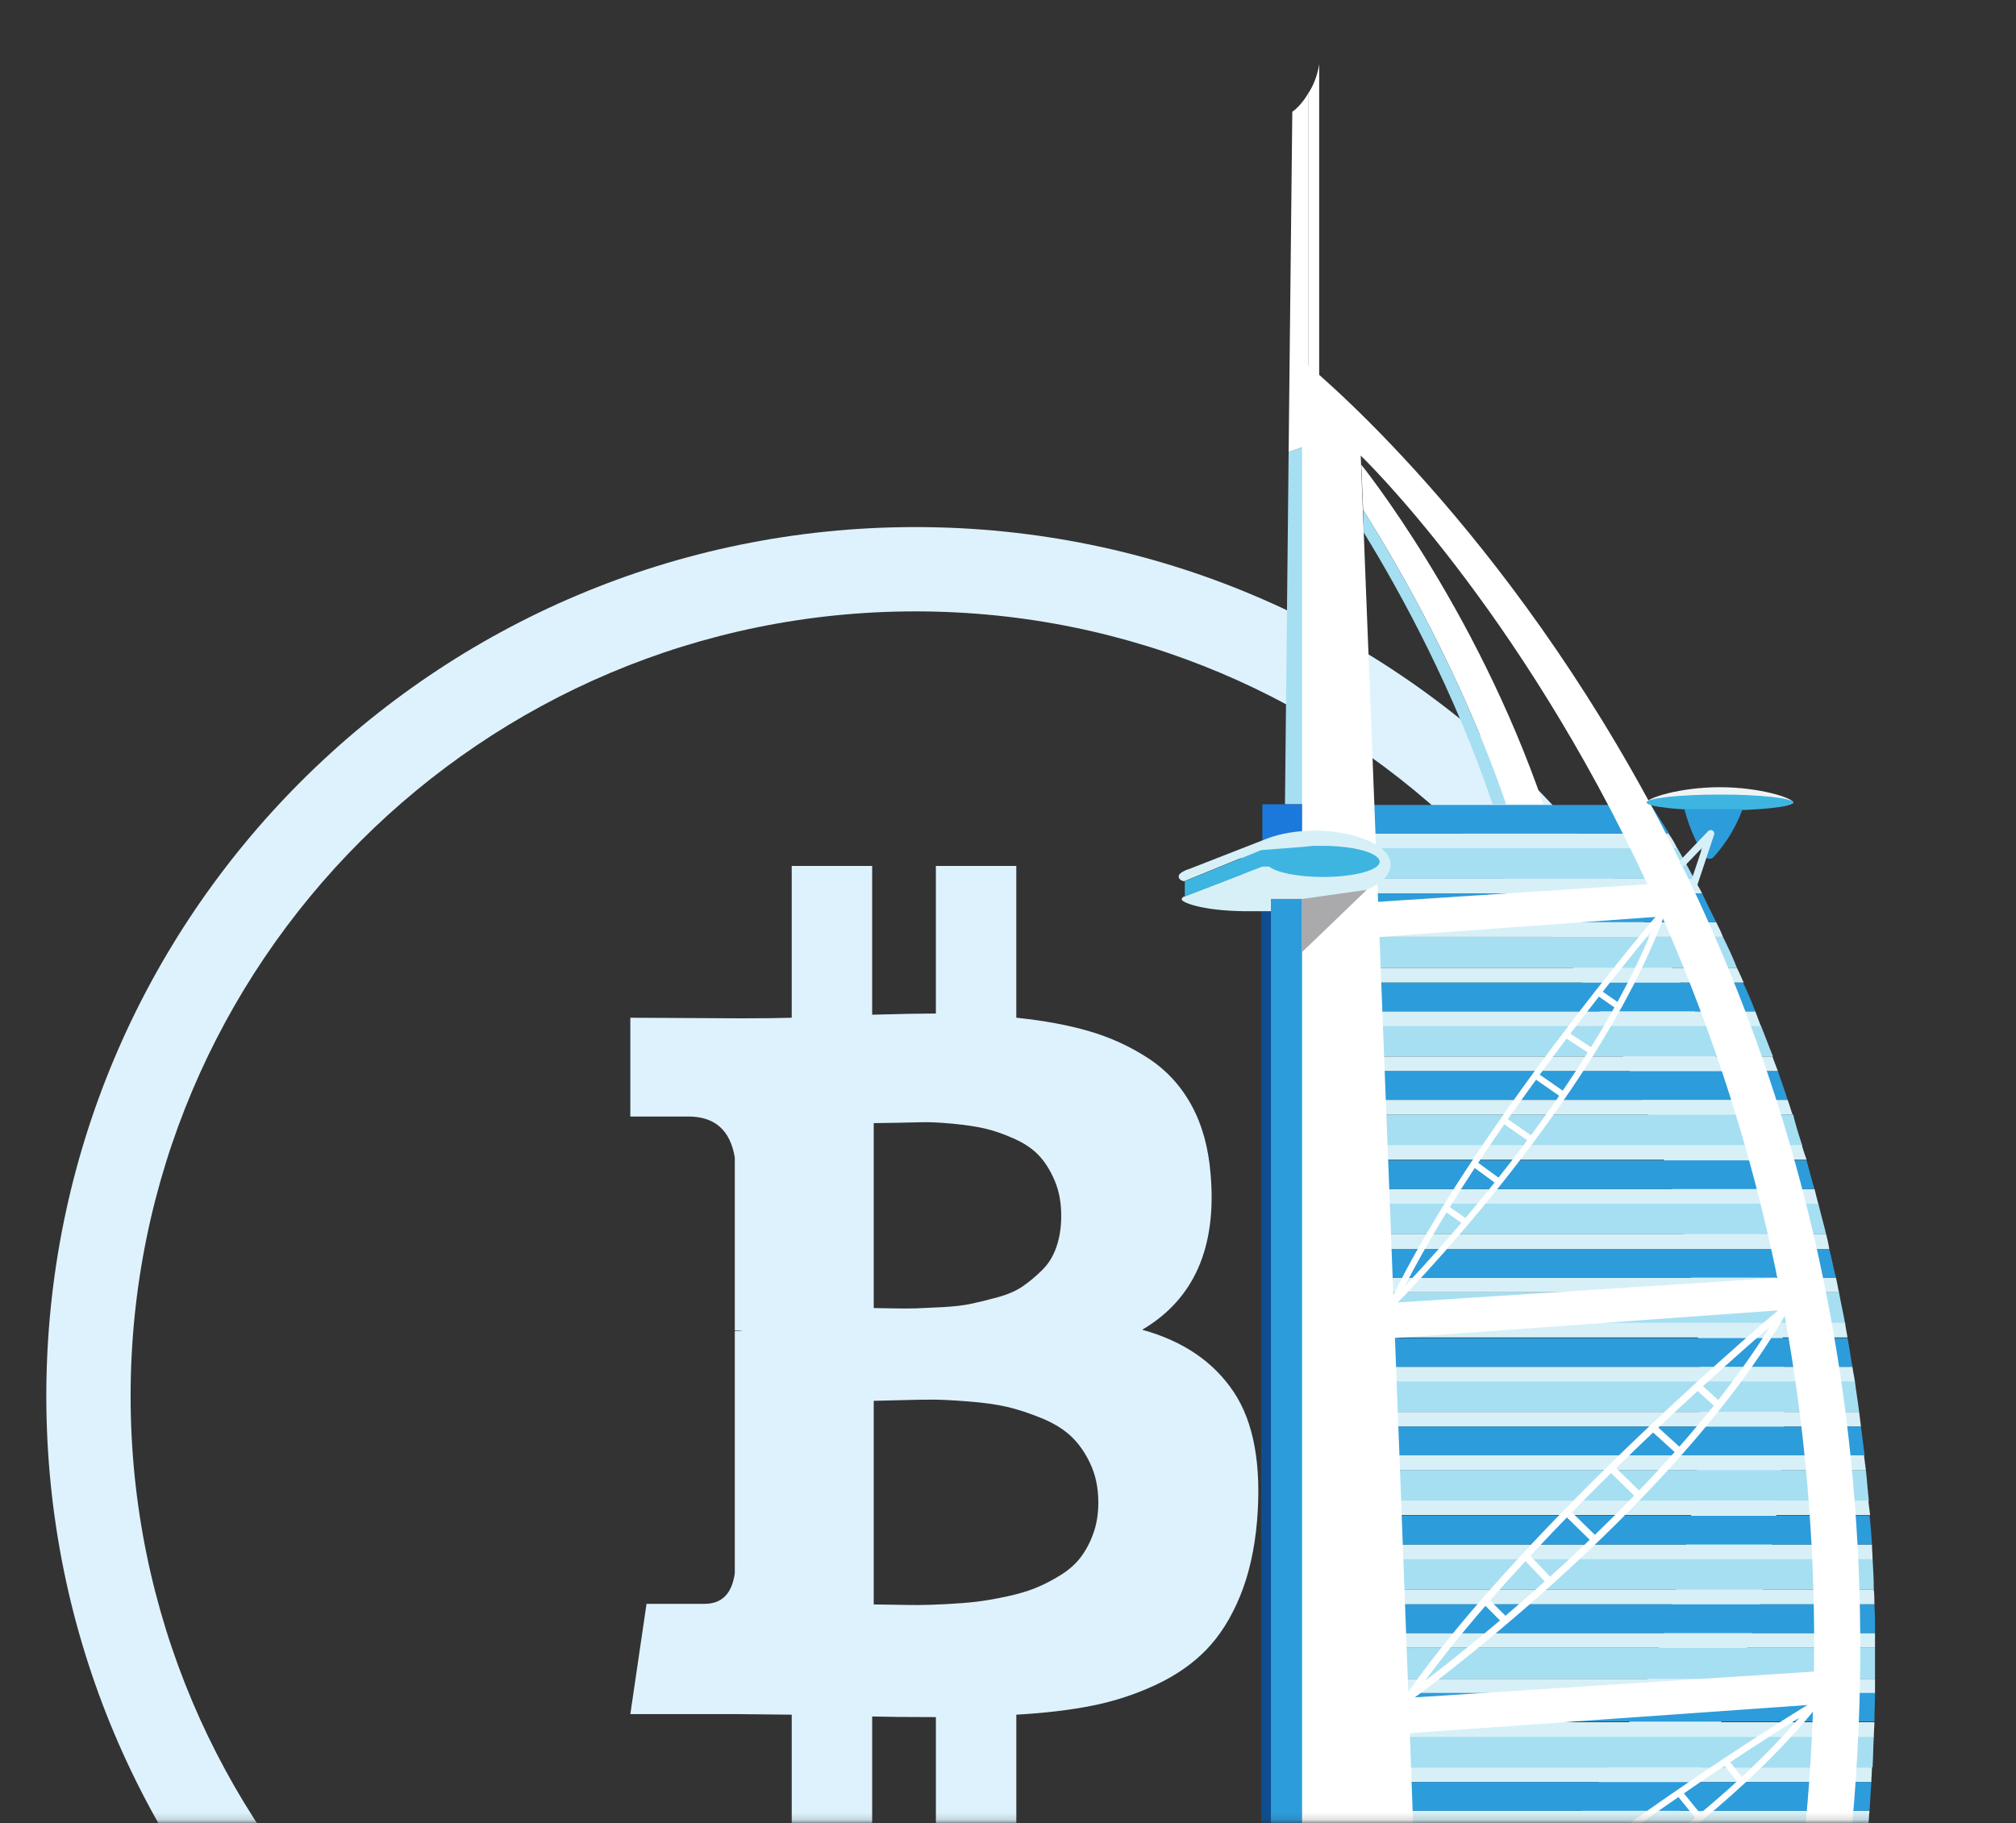 <svg width="283" height="256" viewBox="0 0 283 256" fill="none" xmlns="http://www.w3.org/2000/svg">
<rect x="0" y="0" width="283" height="256" fill="#333333" stroke="none"/>
<mask id="mask0" mask-type="alpha" maskUnits="userSpaceOnUse" x="0" y="0" width="283" height="256">
<rect x="0.25" y="0.25" width="282.5" height="255.5" rx="4.75" fill="#E8F7FF" stroke="#EAEAEA" stroke-width="0.5"/>
</mask>
<g mask="url(#mask0)">
<path fill-rule="evenodd" clip-rule="evenodd" d="M128.5 306.164C189.342 306.164 238.664 256.842 238.664 196C238.664 135.158 189.342 85.836 128.5 85.836C67.658 85.836 18.336 135.158 18.336 196C18.336 256.842 67.658 306.164 128.5 306.164ZM128.5 318C195.879 318 250.5 263.379 250.5 196C250.5 128.621 195.879 74 128.5 74C61.121 74 6.5 128.621 6.5 196C6.5 263.379 61.121 318 128.5 318Z" fill="#DEF2FD"/>
<g clip-path="url(#clip0)">
<path d="M173.168 195.404C170.334 191.176 166.057 188.272 160.337 186.694C167.621 182.408 170.821 175.135 169.943 164.872C169.649 161.151 168.757 157.925 167.266 155.192C165.773 152.457 163.759 150.259 161.216 148.596C158.674 146.931 155.91 145.663 152.93 144.789C149.949 143.916 146.527 143.281 142.665 142.887L142.665 121.574L131.375 121.574L131.375 142.295C129.42 142.295 126.439 142.351 122.431 142.464L122.431 121.574L111.139 121.574L111.139 142.887C109.526 142.943 107.156 142.972 104.028 142.972L88.484 142.887L88.484 156.757L96.622 156.757C100.337 156.757 102.512 158.675 103.148 162.508L103.148 186.781C103.637 186.781 104.028 186.81 104.321 186.866L103.148 186.866L103.148 220.864C102.757 223.739 101.34 225.177 98.895 225.177L90.758 225.177L88.485 240.655L103.149 240.655C104.078 240.655 105.421 240.669 107.181 240.694C108.941 240.723 110.26 240.737 111.14 240.737L111.14 262.303L122.433 262.303L122.433 240.991C124.486 241.048 127.467 241.076 131.378 241.076L131.378 262.303L142.668 262.303L142.668 240.737C146.677 240.512 150.232 240.091 153.335 239.469C156.439 238.846 159.409 237.875 162.243 236.55C165.077 235.225 167.448 233.575 169.354 231.602C171.261 229.63 172.836 227.12 174.084 224.075C175.329 221.03 176.124 217.506 176.465 213.502C177.103 205.667 176.003 199.633 173.168 195.404ZM122.651 157.685C122.993 157.685 123.958 157.671 125.547 157.642C127.136 157.613 128.455 157.585 129.506 157.557C130.557 157.529 131.975 157.6 133.76 157.769C135.544 157.938 137.046 158.164 138.268 158.445C139.49 158.727 140.835 159.192 142.3 159.841C143.768 160.488 144.94 161.278 145.819 162.208C146.699 163.138 147.445 164.323 148.055 165.761C148.666 167.198 148.972 168.847 148.972 170.708C148.972 172.287 148.752 173.725 148.313 175.022C147.874 176.319 147.213 177.404 146.334 178.278C145.455 179.152 144.549 179.914 143.62 180.562C142.692 181.21 141.506 181.732 140.064 182.126C138.623 182.521 137.365 182.831 136.29 183.056C135.214 183.282 133.871 183.438 132.257 183.522C130.644 183.606 129.421 183.663 128.591 183.691C127.76 183.719 126.624 183.719 125.181 183.691C123.738 183.663 122.896 183.649 122.651 183.649L122.651 157.685L122.651 157.685L122.651 157.685ZM153.482 215.279C153.017 216.576 152.419 217.704 151.686 218.664C150.952 219.62 149.986 220.467 148.789 221.199C147.593 221.933 146.431 222.524 145.308 222.975C144.183 223.428 142.826 223.821 141.239 224.16C139.648 224.499 138.256 224.737 137.057 224.879C135.86 225.02 134.431 225.132 132.769 225.218C131.107 225.3 129.811 225.343 128.883 225.343C127.954 225.343 126.781 225.328 125.363 225.3C123.945 225.274 123.041 225.26 122.65 225.26L122.65 196.673C123.041 196.673 124.202 196.645 126.133 196.588C128.064 196.531 129.64 196.505 130.862 196.505C132.084 196.505 133.771 196.588 135.922 196.758C138.072 196.926 139.88 197.179 141.348 197.517C142.814 197.856 144.413 198.377 146.15 199.082C147.885 199.787 149.291 200.646 150.366 201.661C151.442 202.678 152.345 203.973 153.078 205.552C153.813 207.13 154.18 208.935 154.18 210.965C154.179 212.545 153.947 213.981 153.482 215.279Z" fill="#DEF2FD"/>
</g>
<path d="M179.095 127.928H177.037V287.07H179.095V127.928Z" fill="#0E4E90"/>
<path d="M188.269 126.213H178.408V287.156H188.269V126.213Z" fill="#2D9CDB"/>
<path d="M185.182 9V112.922H183.639V13.116C184.325 12.087 184.925 10.715 185.182 9Z" fill="white"/>
<path d="M183.639 62.505V112.923H180.381L180.895 63.448L183.639 62.505Z" fill="#A6DFF2"/>
<path d="M183.638 13.116V62.505L180.895 63.448L181.409 15.688C181.58 15.603 182.695 14.745 183.638 13.116Z" fill="white"/>
<path d="M237.829 123.384H191.184V119.011H235.428C236.2 120.383 236.971 121.755 237.829 123.384Z" fill="#A6DFF2"/>
<path d="M243.831 135.902H191.184V131.529H241.859C242.545 132.901 243.231 134.359 243.831 135.902Z" fill="#A6DFF2"/>
<path d="M248.89 148.334H191.184V143.961H247.175C247.775 145.419 248.29 146.876 248.89 148.334Z" fill="#A6DFF2"/>
<path d="M253.006 160.854H191.27V156.481H251.719C252.062 157.939 252.491 159.311 253.006 160.854Z" fill="#A6DFF2"/>
<path d="M256.349 173.286H191.184V168.913H255.235C255.578 170.371 256.007 171.828 256.349 173.286Z" fill="#A6DFF2"/>
<path d="M259.008 185.806H191.184V181.433H258.15C258.407 182.89 258.75 184.348 259.008 185.806Z" fill="#A6DFF2"/>
<path d="M260.98 198.238H191.184V193.865H260.379C260.551 195.323 260.808 196.781 260.98 198.238Z" fill="#A6DFF2"/>
<path d="M262.352 210.757H191.184V206.384H261.923C262.094 207.841 262.18 209.299 262.352 210.757Z" fill="#A6DFF2"/>
<path d="M263.038 223.19H191.184V218.817H262.866C262.952 220.275 263.038 221.733 263.038 223.19Z" fill="#A6DFF2"/>
<path d="M263.209 231.336C263.209 232.794 263.209 234.251 263.209 235.709H191.184V231.336H263.209Z" fill="#A6DFF2"/>
<path d="M263.038 243.769C262.952 245.226 262.952 246.684 262.866 248.142H191.184V243.769H263.038Z" fill="#A6DFF2"/>
<path d="M235.428 119.096H191.184V117.038H234.227C234.656 117.638 235.085 118.324 235.428 119.096Z" fill="#D7F0F7"/>
<path d="M238.943 125.442H191.184V123.384H237.829C238.172 124.07 238.6 124.756 238.943 125.442Z" fill="#D7F0F7"/>
<path d="M241.859 131.529H191.184V129.471H240.915C241.258 130.157 241.601 130.843 241.859 131.529Z" fill="#D7F0F7"/>
<path d="M244.774 137.959H191.184V135.901H243.831C244.174 136.587 244.431 137.188 244.774 137.959Z" fill="#D7F0F7"/>
<path d="M247.175 144.048H191.184V141.99H246.403C246.66 142.676 246.918 143.362 247.175 144.048Z" fill="#D7F0F7"/>
<path d="M249.576 150.393H191.184V148.335H248.804C249.061 149.021 249.318 149.707 249.576 150.393Z" fill="#D7F0F7"/>
<path d="M251.634 156.48H191.184V154.422H250.948C251.205 155.108 251.376 155.794 251.634 156.48Z" fill="#D7F0F7"/>
<path d="M253.606 162.826H191.184V160.769H252.92C253.177 161.54 253.348 162.14 253.606 162.826Z" fill="#D7F0F7"/>
<path d="M255.235 169H191.184V166.942H254.72C254.892 167.628 255.063 168.314 255.235 169Z" fill="#D7F0F7"/>
<path d="M256.778 175.344H191.184V173.286H256.35C256.521 173.972 256.692 174.658 256.778 175.344Z" fill="#D7F0F7"/>
<path d="M258.15 181.432H191.184V179.374H257.721C257.893 180.06 257.979 180.746 258.15 181.432Z" fill="#D7F0F7"/>
<path d="M259.351 187.777H191.184V185.719H259.008C259.093 186.49 259.265 187.176 259.351 187.777Z" fill="#D7F0F7"/>
<path d="M260.379 193.95H191.184V191.893H260.037C260.122 192.579 260.294 193.264 260.379 193.95Z" fill="#D7F0F7"/>
<path d="M261.237 200.297H191.184V198.239H260.98C261.065 198.925 261.151 199.611 261.237 200.297Z" fill="#D7F0F7"/>
<path d="M261.923 206.384H191.184V204.326H261.666C261.751 205.012 261.837 205.698 261.923 206.384Z" fill="#D7F0F7"/>
<path d="M262.523 212.729H191.184V210.671H262.266C262.352 211.443 262.437 212.043 262.523 212.729Z" fill="#D7F0F7"/>
<path d="M263.123 225.248H191.184V223.19H263.038C263.123 223.876 263.123 224.562 263.123 225.248Z" fill="#D7F0F7"/>
<path d="M263.209 231.336H191.184V229.278H263.209C263.209 229.964 263.209 230.65 263.209 231.336Z" fill="#D7F0F7"/>
<path d="M263.209 235.709C263.209 236.395 263.209 237.081 263.209 237.767H191.184V235.709H263.209Z" fill="#D7F0F7"/>
<path d="M263.123 241.797C263.123 242.483 263.038 243.169 263.038 243.855H191.184V241.797H263.123Z" fill="#D7F0F7"/>
<path d="M262.78 248.143C262.78 248.829 262.695 249.514 262.695 250.2H191.184V248.143H262.78Z" fill="#D7F0F7"/>
<path d="M262.437 254.229C262.352 254.915 262.352 255.601 262.266 256.287H191.184V254.229H262.437Z" fill="#D7F0F7"/>
<path d="M262.866 218.903H191.184V216.845H262.78C262.78 217.531 262.866 218.217 262.866 218.903Z" fill="#D7F0F7"/>
<path d="M262.78 216.845H191.184V212.815H262.437C262.609 214.102 262.695 215.474 262.78 216.845Z" fill="#2D9CDB"/>
<path d="M234.313 117.039H191.184V113.009H231.741C232.255 113.78 233.113 115.152 234.313 117.039Z" fill="#2D9CDB"/>
<path d="M240.915 129.472H191.184V125.442H238.943C239.544 126.729 240.23 128.1 240.915 129.472Z" fill="#2D9CDB"/>
<path d="M246.403 141.99H191.184V137.96H244.688C245.288 139.246 245.889 140.618 246.403 141.99Z" fill="#2D9CDB"/>
<path d="M250.948 154.423H191.184V150.393H249.576C250.004 151.679 250.519 153.051 250.948 154.423Z" fill="#2D9CDB"/>
<path d="M254.72 166.942H191.184V162.912H253.606C253.949 164.198 254.292 165.57 254.72 166.942Z" fill="#2D9CDB"/>
<path d="M257.721 179.375H191.184V175.345H256.778C257.121 176.631 257.378 178.003 257.721 179.375Z" fill="#2D9CDB"/>
<path d="M260.037 191.893H191.184V187.863H259.351C259.608 189.149 259.779 190.521 260.037 191.893Z" fill="#2D9CDB"/>
<path d="M261.751 204.327H191.184V200.297H261.237C261.408 201.669 261.58 202.955 261.751 204.327Z" fill="#2D9CDB"/>
<path d="M263.209 229.279H191.184V225.249H263.123C263.209 226.621 263.209 227.907 263.209 229.279Z" fill="#2D9CDB"/>
<path d="M263.209 237.682C263.209 239.054 263.123 240.425 263.123 241.712H191.184V237.682H263.209Z" fill="#2D9CDB"/>
<path d="M262.695 250.2C262.609 251.572 262.523 252.858 262.438 254.23H191.27V250.2H262.695Z" fill="#2D9CDB"/>
<path d="M182.78 112.923H177.207V118.411H182.78V112.923Z" fill="#1A79DB"/>
<path d="M204.903 291.7C204.903 291.7 198.987 285.183 198.987 275.837C198.987 266.491 191.013 63.962 191.013 63.962C191.013 63.962 279.415 148.592 247.861 291.7H254.635C287.904 133.93 182.781 50.586 182.781 50.586V256.287C182.781 264.947 183.982 273.608 186.468 281.925C187.497 285.44 188.783 288.87 190.413 291.7H204.903Z" fill="white"/>
<path d="M216.65 112.922H211.419C205.246 94.916 196.585 79.91 191.355 71.593L191.098 65.248C191.098 65.248 207.132 85.141 216.65 112.922Z" fill="white"/>
<path d="M211.42 112.923H209.533C204.131 96.974 196.757 83.427 191.441 74.766L191.355 71.594C196.586 79.911 205.246 94.916 211.42 112.923Z" fill="#A6DFF2"/>
<path d="M251.721 112.666C251.721 113.266 247.091 112.838 241.432 112.838C235.773 112.838 231.143 113.352 231.143 112.666C231.143 112.066 235.773 110.522 241.432 110.522C247.091 110.522 251.721 112.066 251.721 112.666Z" fill="#F0F3F4"/>
<path d="M251.719 112.666C251.719 113.267 247.089 113.781 241.43 113.781C235.771 113.781 231.141 113.267 231.141 112.666C231.141 112.066 235.771 111.552 241.43 111.552C247.089 111.552 251.719 112.066 251.719 112.666Z" fill="#3EB5E1"/>
<path d="M236.457 113.608C236.457 113.608 237.229 117.038 239.287 120.211C239.544 120.639 240.23 120.725 240.573 120.296C241.602 119.182 243.488 116.781 244.603 113.608H236.457Z" fill="#2D9CDB"/>
<path d="M236.285 121.068L240.144 117.038L237.829 123.983" stroke="#D7F0F7" stroke-miterlimit="10" stroke-linecap="round" stroke-linejoin="round"/>
<path d="M184.239 118.838L182.609 119.009C183.124 118.838 183.724 118.838 184.239 118.838Z" fill="#4D7888"/>
<path d="M195.214 121.411C195.214 124.069 190.498 126.213 184.668 126.213H178.408V127.928H174.464C168.805 127.842 165.975 126.727 165.89 126.299C165.89 125.956 166.233 125.87 166.233 125.87L174.464 122.697C174.207 122.269 174.035 121.84 174.035 121.411C174.035 121.068 174.121 120.811 174.207 120.468L166.233 123.726C166.233 123.726 165.461 123.64 165.461 123.04C165.461 122.44 166.919 122.011 166.919 122.011L177.894 117.724C179.695 117.038 182.095 116.609 184.668 116.609C190.498 116.695 195.214 118.753 195.214 121.411Z" fill="#D7F0F7"/>
<path d="M193.671 120.982C193.671 122.183 190.07 123.126 185.697 123.126C182.267 123.126 179.266 122.526 178.151 121.668H177.208L166.318 125.87V123.726L177.036 119.353L182.61 118.924C182.61 118.924 182.61 118.924 182.696 118.924L184.325 118.753H184.41C184.839 118.753 185.268 118.753 185.697 118.753C190.155 118.753 193.671 119.782 193.671 120.982Z" fill="#3EB5E1"/>
<path d="M191.87 124.927L182.781 133.673V126.213L191.87 124.927Z" fill="#AAAAAD"/>
<path d="M250.434 183.919C250.434 183.919 215.022 213.587 197.701 238.367C197.701 238.367 234.571 211.7 250.434 183.919Z" stroke="white" stroke-miterlimit="10"/>
<path d="M238.344 194.638L241.259 197.296" stroke="white" stroke-miterlimit="10"/>
<path d="M232.084 200.468L235.771 203.812" stroke="white" stroke-miterlimit="10"/>
<path d="M226.168 206.128L230.112 209.986" stroke="white" stroke-miterlimit="10"/>
<path d="M219.994 212.386L223.853 216.159" stroke="white" stroke-miterlimit="10"/>
<path d="M214.164 218.475L217.594 222.076" stroke="white" stroke-miterlimit="10"/>
<path d="M208.504 224.732L211.333 227.562" stroke="white" stroke-miterlimit="10"/>
<path d="M233.2 128.441C233.2 128.441 206.963 159.138 195.559 182.889C195.644 182.889 223.511 154.679 233.2 128.441Z" stroke="white" stroke-width="0.874" stroke-miterlimit="10"/>
<path d="M224.367 139.332L227.197 141.304" stroke="white" stroke-width="0.874" stroke-miterlimit="10"/>
<path d="M219.824 145.247L223.511 147.648" stroke="white" stroke-width="0.874" stroke-miterlimit="10"/>
<path d="M215.535 150.992L219.479 153.736" stroke="white" stroke-width="0.874" stroke-miterlimit="10"/>
<path d="M211.078 157.252L215.022 159.996" stroke="white" stroke-width="0.874" stroke-miterlimit="10"/>
<path d="M206.875 163.341L210.391 165.913" stroke="white" stroke-width="0.874" stroke-miterlimit="10"/>
<path d="M202.932 169.6L205.761 171.572" stroke="white" stroke-width="0.874" stroke-miterlimit="10"/>
<path d="M254.721 239.31C254.721 239.31 218.279 261.26 199.072 281.324C198.987 281.324 236.286 262.289 254.721 239.31Z" stroke="white" stroke-width="0.921" stroke-miterlimit="10"/>
<path d="M242.203 247.283L244.432 250.113" stroke="white" stroke-width="0.921" stroke-miterlimit="10"/>
<path d="M235.686 251.657L238.601 255.259" stroke="white" stroke-width="0.921" stroke-miterlimit="10"/>
<path d="M229.512 256.029L232.513 260.059" stroke="white" stroke-width="0.921" stroke-miterlimit="10"/>
<path d="M197.701 238.368L254.721 234.681V239.311L197.701 243.341V238.368Z" fill="white"/>
<path d="M194.441 182.976L251.462 179.289V183.834L194.441 187.949V182.976Z" fill="white"/>
<path d="M190.328 126.814L235.173 123.898V128.529L190.328 131.787V126.814Z" fill="white"/>
</g>
<defs>
<clipPath id="clip0">
<rect x="101.193" y="104.254" width="122" height="140.728" transform="rotate(21.236 101.193 104.254)" fill="white"/>
</clipPath>
</defs>
</svg>
